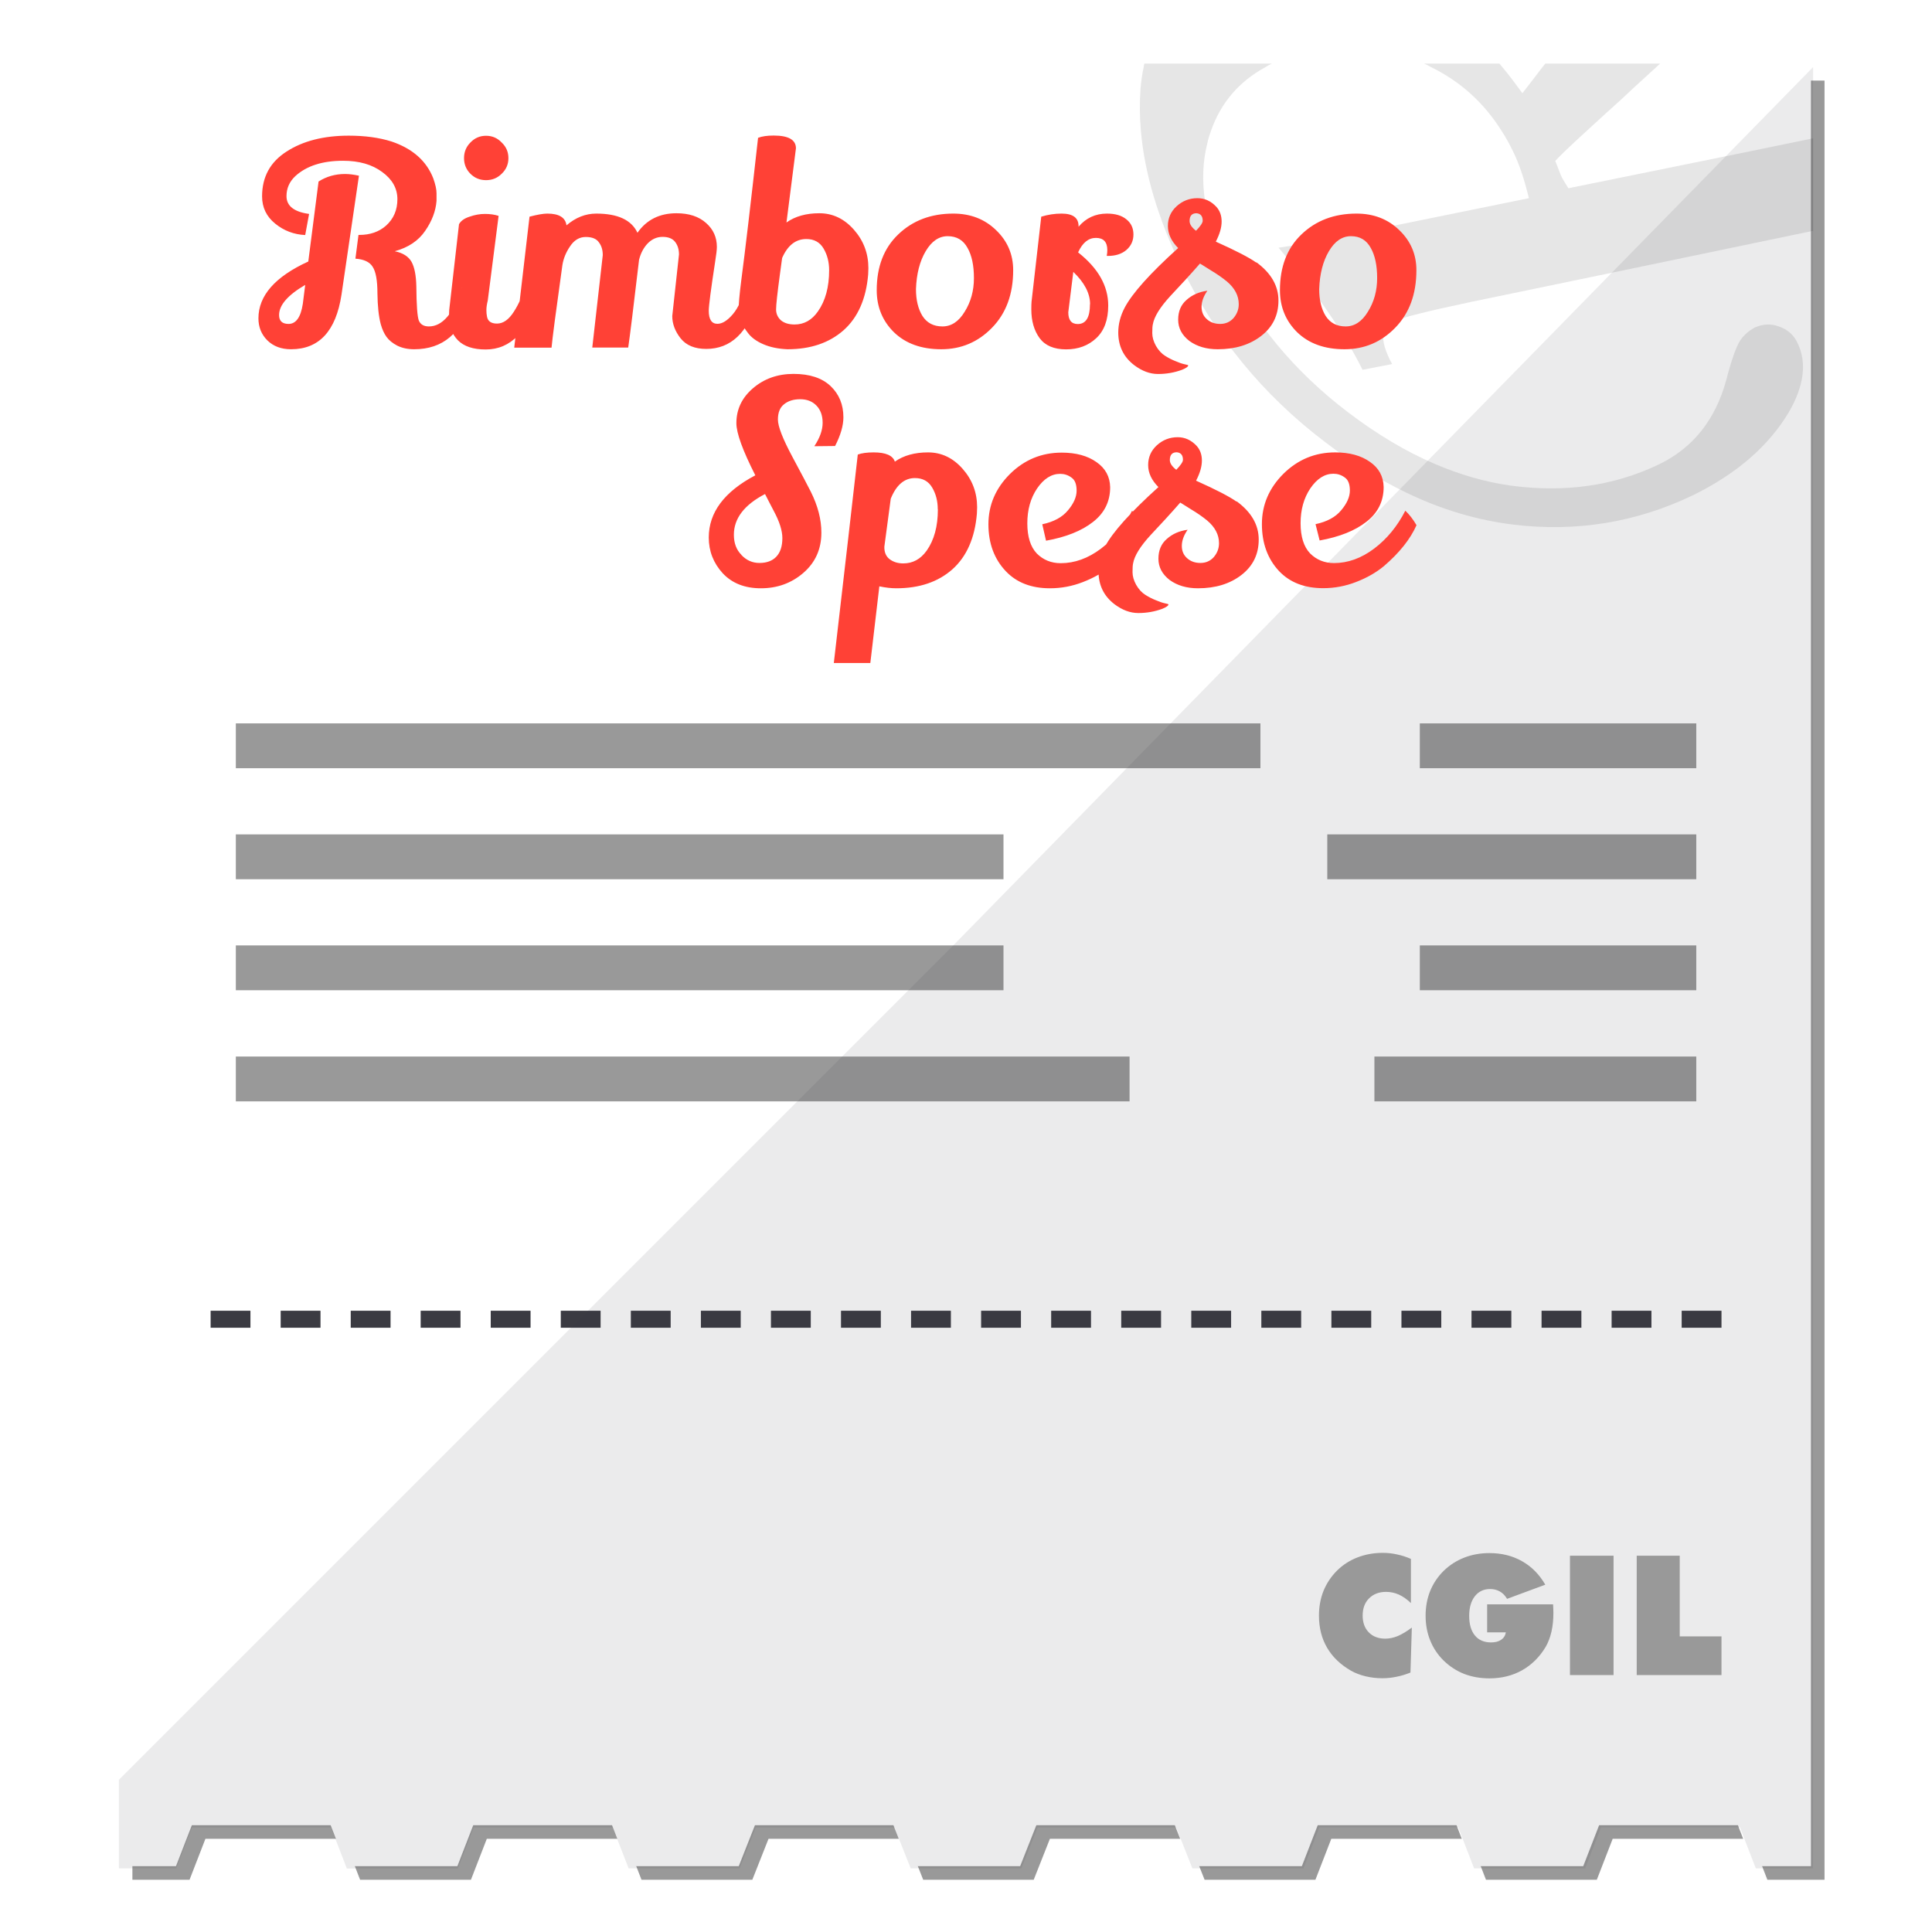 <?xml version="1.0" encoding="UTF-8" standalone="no"?>
<!-- Created with Inkscape (http://www.inkscape.org/) -->

<svg
   width="64"
   height="64"
   viewBox="0 0 16.933 16.933"
   version="1.1"
   id="svg1"
   inkscape:version="1.4.2 (ebf0e940d0, 2025-05-08)"
   sodipodi:docname="delete-reimbursement-logo.svg"
   xml:space="preserve"
   xmlns:inkscape="http://www.inkscape.org/namespaces/inkscape"
   xmlns:sodipodi="http://sodipodi.sourceforge.net/DTD/sodipodi-0.dtd"
   xmlns="http://www.w3.org/2000/svg"
   xmlns:svg="http://www.w3.org/2000/svg"><sodipodi:namedview
     id="namedview1"
     pagecolor="#ffffff"
     bordercolor="#000000"
     borderopacity="0.25"
     inkscape:showpageshadow="false"
     inkscape:pageopacity="0.0"
     inkscape:pagecheckerboard="0"
     inkscape:deskcolor="#d1d1d1"
     inkscape:document-units="px"
     inkscape:zoom="13.280349"
     inkscape:cx="28.877253"
     inkscape:cy="41.640471"
     inkscape:window-width="2520"
     inkscape:window-height="1404"
     inkscape:window-x="2600"
     inkscape:window-y="0"
     inkscape:window-maximized="1"
     inkscape:current-layer="layer1" /><defs
     id="defs1">
	
	

	
		
	

	
	

		
		
		
		
		
		
		
	
			
			
			
			
			
			
			
		
			
			
			
			
			
			
			
			
			
			
			
			
			
			
			
			
			
			
			
			
			
			
		
			
			
			
			
			
			
			
			
		
			
			
			
			
			
			
			
			
			
			
			
			
			
		<filter
   inkscape:collect="always"
   style="color-interpolation-filters:sRGB"
   id="filter65"
   x="-0.027"
   y="-0.026"
   width="1.055"
   height="1.052"><feGaussianBlur
     inkscape:collect="always"
     stdDeviation="5.309"
     id="feGaussianBlur65" /></filter></defs><g
     inkscape:label="Livello 1"
     inkscape:groupmode="layer"
     id="layer1"><polygon
       style="fill:#999999;fill-opacity:1;filter:url(#filter65)"
       points="191.369,512 161.011,512 156.662,500.779 118.649,500.779 114.3,512 83.942,512 79.592,500.779 41.58,500.779 37.23,512 21.572,512 21.572,19.224 485.034,19.224 485.034,512 469.377,512 465.028,500.779 427.015,500.779 422.666,512 392.307,512 387.958,500.779 349.945,500.779 345.596,512 315.237,512 310.801,500.779 272.875,500.779 268.439,512 238.168,512 233.732,500.779 195.806,500.779 "
       id="polygon4"
       transform="matrix(0.032,0,0,0.032,0.47,0.091)" /><polygon
       style="fill:#ffffff"
       points="268.439,512 238.168,512 233.732,500.779 195.806,500.779 191.369,512 161.011,512 156.662,500.779 118.649,500.779 114.3,512 83.942,512 79.592,500.779 41.58,500.779 37.23,512 21.572,512 21.572,19.224 485.034,19.224 485.034,512 469.377,512 465.028,500.779 427.015,500.779 422.666,512 392.307,512 387.958,500.779 349.945,500.779 345.596,512 315.237,512 310.801,500.779 272.875,500.779 "
       id="polygon1-3"
       transform="matrix(0.032,0,0,0.032,0.351,-0.028)" /><path
       style="opacity:0.1;fill:#050101;stroke-width:0.032"
       d="m 15.309,1.332 -1.563,0.318 c -0.031,-0.05 -0.056,-0.089 -0.067,-0.117 L 13.631,1.41 c 0.039,-0.042 0.131,-0.131 0.281,-0.268 0.084,-0.078 0.19,-0.173 0.312,-0.284 0.103,-0.098 0.203,-0.187 0.293,-0.27 0.011,-0.011 0.022,-0.019 0.033,-0.031 h -1.006 c -0.008,0.008 -0.014,0.02 -0.025,0.031 -0.05,0.067 -0.109,0.142 -0.176,0.229 -0.059,-0.081 -0.114,-0.156 -0.176,-0.229 -0.008,-0.011 -0.017,-0.019 -0.025,-0.031 h -0.661 c 0.019,0.008 0.042,0.02 0.061,0.031 0.256,0.125 0.463,0.312 0.616,0.555 0.039,0.059 0.072,0.12 0.103,0.184 0.053,0.106 0.098,0.242 0.139,0.41 l -1.586,0.323 c -0.265,0.056 -0.468,0.092 -0.608,0.111 0.332,0.393 0.577,0.75 0.736,1.07 l 0.259,-0.05 c -0.061,-0.114 -0.086,-0.201 -0.075,-0.254 0.008,-0.056 0.042,-0.095 0.1,-0.123 0.061,-0.031 0.281,-0.086 0.663,-0.167 L 14.283,2.358 15.891,2.023 v -0.811 z m 0.446,1.675 c -0.033,-0.072 -0.089,-0.12 -0.162,-0.145 -0.072,-0.028 -0.145,-0.022 -0.212,0.008 -0.053,0.028 -0.098,0.067 -0.131,0.117 -0.033,0.053 -0.075,0.167 -0.12,0.343 -0.095,0.348 -0.29,0.594 -0.588,0.739 -0.393,0.189 -0.825,0.251 -1.302,0.187 C 13.018,4.225 12.798,4.161 12.575,4.066 12.321,3.957 12.07,3.807 11.817,3.615 11.343,3.255 10.986,2.823 10.744,2.321 10.554,1.931 10.501,1.574 10.582,1.254 c 0.008,-0.039 0.02,-0.075 0.033,-0.111 0.086,-0.243 0.245,-0.429 0.477,-0.555 0.017,-0.011 0.036,-0.022 0.056,-0.031 h -1.118 c -0.003,0.011 -0.006,0.02 -0.006,0.031 -0.014,0.061 -0.022,0.123 -0.028,0.19 -0.008,0.117 -0.008,0.24 0.003,0.365 0.031,0.368 0.148,0.766 0.354,1.193 0.295,0.61 0.713,1.123 1.26,1.538 0.237,0.181 0.474,0.329 0.711,0.443 0.312,0.151 0.624,0.242 0.939,0.281 0.555,0.067 1.079,-0.02 1.572,-0.256 0.382,-0.187 0.663,-0.429 0.842,-0.727 0.134,-0.231 0.162,-0.435 0.078,-0.608 z"
       id="path9" /><rect
       x="2.067"
       y="6.34"
       style="fill:#999999;fill-opacity:1;stroke-width:0.032"
       width="8.98"
       height="0.393"
       id="rect9-7" /><rect
       x="2.067"
       y="7.313"
       style="fill:#999999;fill-opacity:1;stroke-width:0.032"
       width="6.728"
       height="0.393"
       id="rect10" /><rect
       x="2.067"
       y="8.286"
       style="fill:#999999;fill-opacity:1;stroke-width:0.032"
       width="6.728"
       height="0.393"
       id="rect11" /><rect
       x="2.067"
       y="9.26"
       style="fill:#999999;fill-opacity:1;stroke-width:0.032"
       width="7.833"
       height="0.393"
       id="rect12" /><rect
       x="11.633"
       y="7.313"
       style="fill:#999999;fill-opacity:1;stroke-width:0.032"
       width="3.234"
       height="0.393"
       id="rect13" /><rect
       x="12.444"
       y="6.34"
       style="fill:#999999;fill-opacity:1;stroke-width:0.032"
       width="2.423"
       height="0.393"
       id="rect14" /><rect
       x="12.444"
       y="8.286"
       style="fill:#999999;fill-opacity:1;stroke-width:0.032"
       width="2.423"
       height="0.393"
       id="rect15" /><rect
       x="12.046"
       y="9.26"
       style="fill:#999999;fill-opacity:1;stroke-width:0.032"
       width="2.821"
       height="0.393"
       id="rect16" /><rect
       x="1.846"
       y="11.488"
       style="fill:#3b3b42;stroke-width:0.032"
       width="0.349"
       height="0.149"
       id="rect17" /><rect
       x="2.46"
       y="11.488"
       style="fill:#3b3b42;stroke-width:0.032"
       width="0.349"
       height="0.149"
       id="rect18" /><rect
       x="3.074"
       y="11.488"
       style="fill:#3b3b42;stroke-width:0.032"
       width="0.349"
       height="0.149"
       id="rect19" /><rect
       x="3.687"
       y="11.488"
       style="fill:#3b3b42;stroke-width:0.032"
       width="0.349"
       height="0.149"
       id="rect20" /><rect
       x="4.301"
       y="11.488"
       style="fill:#3b3b42;stroke-width:0.032"
       width="0.349"
       height="0.149"
       id="rect21" /><rect
       x="4.915"
       y="11.488"
       style="fill:#3b3b42;stroke-width:0.032"
       width="0.349"
       height="0.149"
       id="rect22" /><rect
       x="5.529"
       y="11.488"
       style="fill:#3b3b42;stroke-width:0.032"
       width="0.349"
       height="0.149"
       id="rect23" /><rect
       x="6.143"
       y="11.488"
       style="fill:#3b3b42;stroke-width:0.032"
       width="0.349"
       height="0.149"
       id="rect24" /><rect
       x="6.757"
       y="11.488"
       style="fill:#3b3b42;stroke-width:0.032"
       width="0.349"
       height="0.149"
       id="rect25" /><rect
       x="7.371"
       y="11.488"
       style="fill:#3b3b42;stroke-width:0.032"
       width="0.349"
       height="0.149"
       id="rect26" /><rect
       x="7.985"
       y="11.488"
       style="fill:#3b3b42;stroke-width:0.032"
       width="0.349"
       height="0.149"
       id="rect27" /><rect
       x="8.599"
       y="11.488"
       style="fill:#3b3b42;stroke-width:0.032"
       width="0.349"
       height="0.149"
       id="rect28" /><rect
       x="9.213"
       y="11.488"
       style="fill:#3b3b42;stroke-width:0.032"
       width="0.349"
       height="0.149"
       id="rect29" /><rect
       x="9.827"
       y="11.488"
       style="fill:#3b3b42;stroke-width:0.032"
       width="0.349"
       height="0.149"
       id="rect30" /><rect
       x="10.441"
       y="11.488"
       style="fill:#3b3b42;stroke-width:0.032"
       width="0.349"
       height="0.149"
       id="rect31" /><rect
       x="11.055"
       y="11.488"
       style="fill:#3b3b42;stroke-width:0.032"
       width="0.349"
       height="0.149"
       id="rect32" /><rect
       x="11.669"
       y="11.488"
       style="fill:#3b3b42;stroke-width:0.032"
       width="0.349"
       height="0.149"
       id="rect33" /><rect
       x="12.283"
       y="11.488"
       style="fill:#3b3b42;stroke-width:0.032"
       width="0.349"
       height="0.149"
       id="rect34" /><rect
       x="12.897"
       y="11.488"
       style="fill:#3b3b42;stroke-width:0.032"
       width="0.349"
       height="0.149"
       id="rect35" /><rect
       x="13.511"
       y="11.488"
       style="fill:#3b3b42;stroke-width:0.032"
       width="0.349"
       height="0.149"
       id="rect36" /><rect
       x="14.125"
       y="11.488"
       style="fill:#3b3b42;stroke-width:0.032"
       width="0.349"
       height="0.149"
       id="rect37" /><rect
       x="14.739"
       y="11.488"
       style="fill:#3b3b42;stroke-width:0.032"
       width="0.349"
       height="0.149"
       id="rect38" /><path
       style="opacity:0.1;fill:#3b3b42;stroke-width:0.032"
       d="m 15.891,16.376 h -0.502 l -0.139,-0.36 h -1.218 l -0.139,0.36 h -0.973 l -0.139,-0.36 h -1.218 l -0.139,0.36 H 10.451 L 10.309,16.017 H 9.094 L 8.952,16.376 H 7.982 L 7.84,16.017 H 6.624 L 6.482,16.376 H 5.51 L 5.37,16.017 H 4.152 l -0.139,0.36 H 3.04 L 2.901,16.017 H 1.683 L 1.544,16.376 H 1.042 V 15.599 L 6.987,9.654 7.38,9.261 7.962,8.679 8.355,8.286 15.891,0.588 Z"
       id="path52"
       sodipodi:nodetypes="ccccccccccccccccccccccccccccccccc" /><path
       style="font-size:2.442px;font-family:'Lily Script One';-inkscape-font-specification:'Lily Script One';text-align:center;letter-spacing:0px;text-anchor:middle;fill:#ff4136;stroke-width:0.027;fill-opacity:1"
       d="m 4.048,2.521 0.078,0.12 Q 4.006,3.061 3.63,3.061 q -0.085,0 -0.149,-0.032 -0.061,-0.032 -0.093,-0.076 -0.032,-0.044 -0.051,-0.112 -0.027,-0.103 -0.029,-0.271 0,-0.168 -0.042,-0.232 -0.039,-0.063 -0.151,-0.071 l 0.027,-0.208 q 0.005,0 0.007,0 0.142,0 0.234,-0.081 0.1,-0.09 0.1,-0.232 0,-0.142 -0.134,-0.239 -0.132,-0.098 -0.342,-0.098 -0.271,0 -0.418,0.134 -0.078,0.073 -0.078,0.176 0,0.129 0.198,0.156 L 2.675,2.06 Q 2.526,2.053 2.412,1.96 2.297,1.867 2.297,1.721 q 0,-0.256 0.215,-0.393 0.215,-0.139 0.545,-0.139 0.212,0 0.374,0.051 0.276,0.093 0.366,0.322 0.029,0.081 0.029,0.132 0,0.049 0,0.066 -0.01,0.134 -0.1,0.264 -0.088,0.129 -0.266,0.178 0.107,0.022 0.147,0.093 0.039,0.071 0.042,0.215 0.002,0.247 0.022,0.3 0.022,0.051 0.088,0.051 0.178,0 0.291,-0.339 z M 2.551,3.061 q -0.129,0 -0.208,-0.078 -0.078,-0.078 -0.078,-0.193 0,-0.298 0.437,-0.498 0.088,-0.684 0.09,-0.701 0.103,-0.066 0.232,-0.066 0.054,0 0.122,0.015 L 2.993,2.583 Q 2.92,3.061 2.551,3.061 Z m -0.105,-0.3 q 0,0.078 0.083,0.078 0.098,0 0.125,-0.176 L 2.675,2.497 Q 2.446,2.631 2.446,2.761 Z M 4.123,1.249 q 0.056,-0.059 0.137,-0.059 0.081,0 0.137,0.059 0.059,0.056 0.059,0.137 0,0.081 -0.059,0.137 -0.056,0.056 -0.137,0.056 -0.081,0 -0.137,-0.056 Q 4.067,1.467 4.067,1.386 q 0,-0.081 0.056,-0.137 z M 4.023,1.965 q 0.024,-0.044 0.093,-0.066 0.068,-0.024 0.134,-0.024 0.068,0 0.12,0.017 -0.095,0.735 -0.095,0.742 -0.012,0.049 -0.012,0.083 0,0.032 0.005,0.056 0.01,0.063 0.088,0.063 0.081,0 0.147,-0.103 0.068,-0.105 0.103,-0.237 0.017,0.01 0.054,0.059 0.037,0.049 0.044,0.073 -0.049,0.195 -0.166,0.315 -0.117,0.12 -0.281,0.12 -0.164,0 -0.244,-0.081 -0.078,-0.081 -0.078,-0.208 0,-0.027 0.002,-0.056 z M 5.191,3.046 5.283,2.236 q 0,-0.068 -0.034,-0.112 Q 5.217,2.077 5.134,2.077 q -0.083,0 -0.137,0.081 -0.054,0.078 -0.068,0.166 -0.085,0.608 -0.095,0.723 H 4.507 L 4.641,1.899 q 0.103,-0.027 0.156,-0.027 0.154,0 0.168,0.103 0.12,-0.103 0.261,-0.103 0.283,0 0.361,0.168 0.12,-0.171 0.342,-0.171 0.164,0 0.259,0.085 0.095,0.083 0.095,0.21 0,0.037 -0.015,0.129 -0.056,0.366 -0.056,0.43 0,0.115 0.076,0.115 0.063,0 0.134,-0.083 0.073,-0.085 0.117,-0.261 0.083,0.088 0.1,0.139 -0.127,0.425 -0.449,0.425 -0.151,0 -0.225,-0.093 -0.073,-0.093 -0.073,-0.195 l 0.059,-0.54 q 0,-0.066 -0.034,-0.11 -0.034,-0.044 -0.11,-0.044 -0.073,0 -0.129,0.056 Q 5.623,2.189 5.601,2.277 5.528,2.898 5.506,3.046 Z M 7.181,1.869 q 0.176,0 0.303,0.144 0.127,0.144 0.127,0.337 0,0.027 -0.002,0.056 -0.027,0.32 -0.215,0.488 Q 7.205,3.061 6.902,3.061 6.78,3.056 6.69,3.017 6.6,2.978 6.556,2.919 6.473,2.812 6.473,2.729 q 0,-0.085 0.024,-0.273 0.051,-0.386 0.147,-1.248 0.051,-0.02 0.137,-0.02 0.195,0 0.195,0.112 L 6.893,1.95 Q 7.007,1.869 7.181,1.869 Z M 6.802,2.712 q 0,0.056 0.042,0.095 0.044,0.037 0.12,0.037 0.125,0 0.205,-0.115 0.098,-0.139 0.098,-0.361 0,-0.107 -0.049,-0.19 -0.049,-0.083 -0.151,-0.083 -0.139,0 -0.212,0.166 l -0.02,0.147 Q 6.802,2.653 6.802,2.712 Z M 8.355,1.872 q 0.225,0 0.374,0.144 0.151,0.144 0.151,0.352 0,0.315 -0.186,0.505 -0.183,0.188 -0.444,0.188 -0.261,0 -0.415,-0.149 -0.151,-0.149 -0.151,-0.369 0,-0.308 0.188,-0.488 0.19,-0.183 0.483,-0.183 z m -0.049,0.198 q -0.115,0 -0.193,0.132 -0.078,0.132 -0.085,0.332 0,0.142 0.056,0.234 0.059,0.093 0.176,0.093 0.117,0 0.195,-0.129 0.081,-0.129 0.081,-0.295 0,-0.166 -0.056,-0.264 Q 8.424,2.07 8.306,2.07 Z m 1.399,0.122 q 0,-0.107 -0.1,-0.107 -0.098,0 -0.156,0.127 0.264,0.208 0.264,0.466 0,0.188 -0.105,0.286 -0.105,0.098 -0.264,0.098 -0.159,0 -0.232,-0.098 -0.073,-0.1 -0.073,-0.252 0,-0.046 0.002,-0.068 l 0.085,-0.745 q 0.088,-0.027 0.178,-0.027 0.149,0 0.149,0.11 v 0.005 q 0.098,-0.115 0.249,-0.115 0.11,0 0.171,0.051 0.061,0.049 0.061,0.132 0,0.083 -0.063,0.137 -0.061,0.051 -0.161,0.051 -0.005,0 -0.01,0 0.005,-0.027 0.005,-0.051 z M 9.554,2.666 q 0,-0.142 -0.147,-0.283 -0.044,0.352 -0.044,0.354 0,0.103 0.083,0.103 0.107,0 0.107,-0.173 z M 11.012,2.299 q 0.193,0.142 0.193,0.335 0,0.193 -0.151,0.31 -0.151,0.117 -0.381,0.117 -0.149,0 -0.249,-0.073 -0.098,-0.076 -0.098,-0.186 0,-0.11 0.073,-0.173 0.073,-0.066 0.183,-0.081 -0.051,0.073 -0.051,0.142 0,0.066 0.046,0.107 0.046,0.042 0.117,0.042 0.071,0 0.117,-0.051 0.046,-0.054 0.046,-0.122 0,-0.112 -0.105,-0.2 -0.063,-0.051 -0.137,-0.095 -0.073,-0.046 -0.078,-0.049 -0.01,-0.007 -0.02,-0.012 -0.044,0.051 -0.127,0.142 -0.083,0.088 -0.132,0.142 -0.137,0.149 -0.154,0.249 -0.005,0.02 -0.005,0.076 0,0.054 0.032,0.112 0.034,0.059 0.081,0.088 0.046,0.029 0.09,0.046 0.046,0.02 0.078,0.027 0.034,0.007 0.034,0.01 0,0.017 -0.054,0.039 -0.1,0.037 -0.21,0.037 -0.107,0 -0.21,-0.078 -0.139,-0.107 -0.139,-0.286 0,-0.11 0.056,-0.217 0.1,-0.19 0.469,-0.523 -0.09,-0.09 -0.09,-0.193 0,-0.103 0.076,-0.173 0.078,-0.071 0.183,-0.071 0.095,0 0.166,0.076 0.046,0.051 0.046,0.129 0,0.078 -0.051,0.176 0.261,0.117 0.354,0.183 z m -0.53,-0.276 q 0.059,-0.061 0.059,-0.088 0,-0.061 -0.054,-0.066 -0.061,0 -0.061,0.068 0,0.042 0.056,0.085 z m 1.407,-0.151 q 0.225,0 0.374,0.144 0.151,0.144 0.151,0.352 0,0.315 -0.186,0.505 -0.183,0.188 -0.444,0.188 -0.261,0 -0.415,-0.149 -0.151,-0.149 -0.151,-0.369 0,-0.308 0.188,-0.488 0.19,-0.183 0.483,-0.183 z m -0.049,0.198 q -0.115,0 -0.193,0.132 -0.078,0.132 -0.085,0.332 0,0.142 0.056,0.234 0.059,0.093 0.176,0.093 0.117,0 0.195,-0.129 0.081,-0.129 0.081,-0.295 0,-0.166 -0.056,-0.264 -0.056,-0.103 -0.173,-0.103 z"
       id="text2"
       aria-label="Rimborso" /><path
       style="font-size:2.442px;font-family:'Lily Script One';-inkscape-font-specification:'Lily Script One';text-align:center;letter-spacing:0px;text-anchor:middle;fill:#ff4136;stroke-width:0.027;fill-opacity:1"
       d="m 7.137,3.911 q 0.073,-0.11 0.073,-0.205 0,-0.095 -0.054,-0.151 -0.054,-0.056 -0.142,-0.056 -0.088,0 -0.142,0.044 -0.054,0.042 -0.054,0.134 0,0.09 0.127,0.327 0.127,0.237 0.161,0.305 0.093,0.186 0.093,0.359 0,0.217 -0.159,0.354 -0.156,0.134 -0.371,0.134 -0.212,0 -0.335,-0.132 -0.122,-0.134 -0.122,-0.313 0,-0.33 0.408,-0.545 -0.166,-0.327 -0.166,-0.457 0,-0.181 0.144,-0.305 0.147,-0.127 0.357,-0.127 0.212,0 0.325,0.107 0.112,0.107 0.112,0.273 0,0.11 -0.073,0.252 z M 6.497,4.863 q 0.066,0.071 0.159,0.071 0.095,0 0.147,-0.054 0.054,-0.056 0.054,-0.164 0,-0.098 -0.076,-0.239 -0.01,-0.02 -0.037,-0.071 -0.027,-0.054 -0.039,-0.076 -0.273,0.142 -0.273,0.357 0,0.11 0.066,0.176 z M 7.657,3.965 q 0.159,0 0.186,0.081 0.115,-0.081 0.291,-0.081 0.176,0 0.303,0.144 0.127,0.144 0.127,0.337 0,0.027 -0.002,0.056 -0.027,0.32 -0.215,0.488 -0.188,0.166 -0.491,0.166 -0.068,0 -0.149,-0.017 L 7.628,5.811 H 7.308 Q 7.464,4.465 7.518,3.984 7.569,3.965 7.657,3.965 Z m 0.562,0.498 q 0,-0.107 -0.049,-0.19 -0.049,-0.083 -0.151,-0.083 -0.139,0 -0.212,0.181 -0.049,0.361 -0.056,0.42 -0.002,0.073 0.046,0.11 0.049,0.037 0.12,0.037 0.125,0 0.205,-0.112 0.098,-0.139 0.098,-0.361 z m 0.916,0.132 q 0.151,-0.032 0.225,-0.122 0.076,-0.09 0.076,-0.173 0,-0.085 -0.046,-0.115 -0.044,-0.032 -0.098,-0.032 -0.115,0 -0.203,0.129 -0.085,0.127 -0.085,0.305 0,0.176 0.083,0.264 0.085,0.085 0.21,0.085 0.183,0 0.352,-0.127 0.168,-0.127 0.273,-0.332 0.054,0.051 0.098,0.127 -0.081,0.183 -0.286,0.359 -0.103,0.085 -0.244,0.139 -0.139,0.054 -0.288,0.054 -0.244,0 -0.386,-0.149 Q 8.663,4.846 8.663,4.595 q 0,-0.252 0.188,-0.44 0.19,-0.188 0.454,-0.188 0.188,0 0.305,0.083 0.117,0.081 0.12,0.22 0,0.188 -0.151,0.305 Q 9.43,4.692 9.168,4.739 Z M 10.839,4.394 q 0.193,0.142 0.193,0.335 0,0.193 -0.151,0.31 -0.151,0.117 -0.381,0.117 -0.149,0 -0.249,-0.073 -0.098,-0.076 -0.098,-0.186 0,-0.11 0.073,-0.173 0.073,-0.066 0.183,-0.081 -0.051,0.073 -0.051,0.142 0,0.066 0.046,0.107 0.046,0.042 0.117,0.042 0.071,0 0.117,-0.051 0.046,-0.054 0.046,-0.122 0,-0.112 -0.105,-0.2 -0.063,-0.051 -0.137,-0.095 -0.073,-0.046 -0.078,-0.049 -0.01,-0.007 -0.02,-0.012 -0.044,0.051 -0.127,0.142 -0.083,0.088 -0.132,0.142 -0.137,0.149 -0.154,0.249 -0.005,0.02 -0.005,0.076 0,0.054 0.032,0.112 0.034,0.059 0.081,0.088 0.046,0.029 0.09,0.046 0.046,0.02 0.078,0.027 0.034,0.007 0.034,0.01 0,0.017 -0.054,0.039 -0.1,0.037 -0.21,0.037 -0.107,0 -0.21,-0.078 -0.139,-0.107 -0.139,-0.286 0,-0.11 0.056,-0.217 0.1,-0.19 0.469,-0.523 -0.09,-0.09 -0.09,-0.193 0,-0.103 0.076,-0.173 0.078,-0.071 0.183,-0.071 0.095,0 0.166,0.076 0.046,0.051 0.046,0.129 0,0.078 -0.051,0.176 0.261,0.117 0.354,0.183 z m -0.53,-0.276 q 0.059,-0.061 0.059,-0.088 0,-0.061 -0.054,-0.066 -0.061,0 -0.061,0.068 0,0.042 0.056,0.085 z m 1.221,0.476 q 0.151,-0.032 0.225,-0.122 0.076,-0.09 0.076,-0.173 0,-0.085 -0.046,-0.115 -0.044,-0.032 -0.098,-0.032 -0.115,0 -0.203,0.129 -0.085,0.127 -0.085,0.305 0,0.176 0.083,0.264 0.085,0.085 0.21,0.085 0.183,0 0.352,-0.127 0.168,-0.127 0.273,-0.332 0.054,0.051 0.098,0.127 -0.081,0.183 -0.286,0.359 -0.103,0.085 -0.244,0.139 -0.139,0.054 -0.288,0.054 -0.244,0 -0.386,-0.149 -0.151,-0.161 -0.151,-0.413 0,-0.252 0.188,-0.44 0.19,-0.188 0.454,-0.188 0.188,0 0.305,0.083 0.117,0.081 0.12,0.22 0,0.188 -0.151,0.305 -0.149,0.117 -0.41,0.164 z"
       id="text3"
       aria-label="Spese" /><path
       style="font-size:1.464px;font-family:'Futura XBlk BT';-inkscape-font-specification:'Futura XBlk BT';text-align:center;letter-spacing:0px;text-anchor:middle;fill:#999999;stroke-width:0.016"
       d="m 12.366,14.05 q -0.051,-0.049 -0.105,-0.074 -0.054,-0.024 -0.113,-0.024 -0.092,0 -0.149,0.057 -0.056,0.056 -0.056,0.151 0,0.092 0.054,0.147 0.054,0.055 0.144,0.055 0.054,0 0.11,-0.023 0.056,-0.024 0.123,-0.074 l -0.012,0.394 q -0.061,0.025 -0.123,0.037 -0.061,0.013 -0.123,0.013 -0.076,0 -0.147,-0.017 -0.071,-0.017 -0.128,-0.049 -0.139,-0.08 -0.21,-0.202 -0.071,-0.122 -0.071,-0.281 0,-0.117 0.04,-0.217 0.041,-0.1 0.118,-0.177 0.078,-0.077 0.18,-0.116 0.103,-0.04 0.222,-0.04 0.064,0 0.125,0.014 0.062,0.013 0.121,0.039 z m 0.832,0.257 h -0.164 v -0.246 h 0.578 q 0.001,0.032 0.002,0.048 7.15e-4,0.016 7.15e-4,0.028 0,0.09 -0.017,0.164 -0.017,0.074 -0.05,0.132 -0.08,0.134 -0.207,0.206 -0.127,0.071 -0.287,0.071 -0.119,0 -0.221,-0.039 -0.101,-0.04 -0.18,-0.117 -0.078,-0.077 -0.118,-0.177 -0.04,-0.099 -0.04,-0.216 0,-0.117 0.04,-0.217 0.041,-0.1 0.118,-0.176 0.078,-0.076 0.18,-0.116 0.102,-0.04 0.221,-0.04 0.161,0 0.286,0.071 0.125,0.07 0.204,0.206 l -0.335,0.124 q -0.026,-0.044 -0.064,-0.065 -0.037,-0.021 -0.085,-0.021 -0.084,0 -0.134,0.064 -0.049,0.064 -0.049,0.171 0,0.111 0.05,0.172 0.05,0.061 0.142,0.061 0.054,0 0.088,-0.023 0.034,-0.023 0.041,-0.064 z m 0.562,0.374 v -1.046 h 0.382 v 1.046 z m 0.585,0 v -1.046 h 0.377 v 0.707 h 0.366 v 0.339 z"
       id="text4"
       aria-label="CGIL" /></g></svg>
